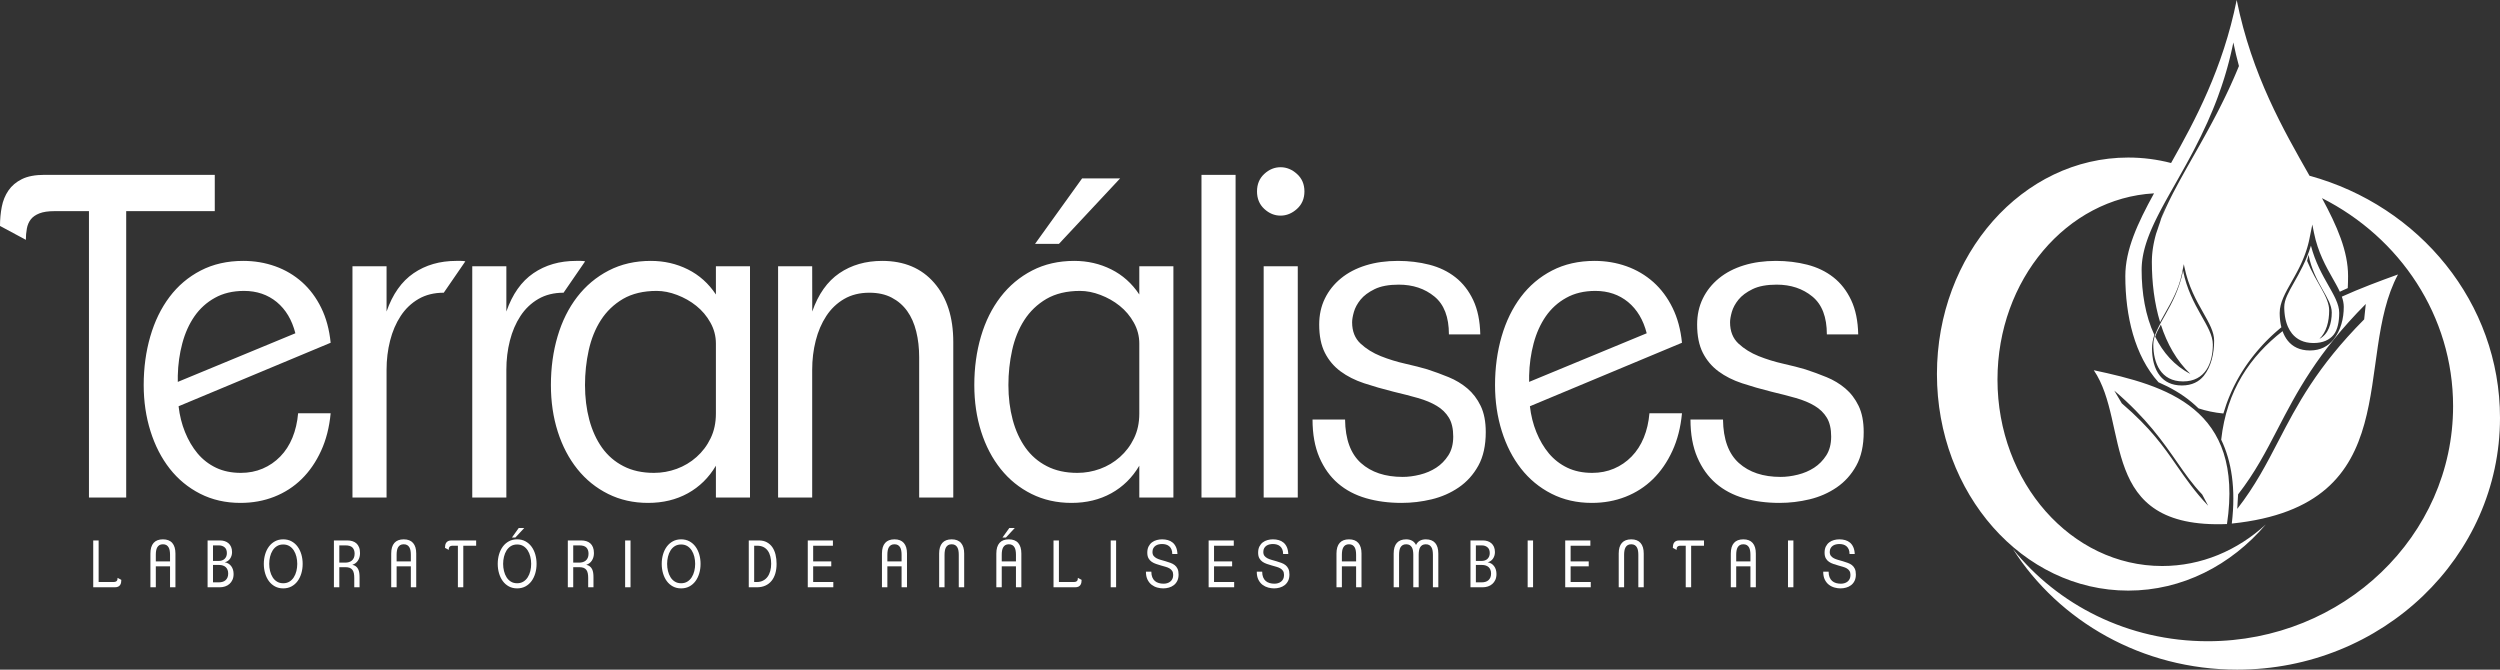 <svg width="280" height="75" viewBox="0 0 280 75" fill="none" xmlns="http://www.w3.org/2000/svg">
<rect x="0" y="0" width="280" height="75" fill="#333333" stroke="none"/>
<path fill-rule="evenodd" clip-rule="evenodd" d="M236.798 43.747L237.642 45.176C240.877 47.947 242.357 50.079 243.727 52.054C244.811 53.617 245.841 55.1 247.315 56.644L246.645 55.381C245.545 54.23 244.748 53.08 243.908 51.87C242.234 49.458 240.427 46.854 236.798 43.747ZM249.422 58.693C251.357 45.681 242.631 43.199 234.504 41.465C238.604 47.472 234.814 59.282 249.422 58.693ZM264.787 35.77L264.968 34.045C259.521 39.53 257.217 43.968 255.082 48.079C253.784 50.578 252.551 52.953 250.668 55.367L250.572 56.994C252.559 54.446 253.845 51.97 255.198 49.364C257.259 45.396 259.483 41.112 264.787 35.77ZM241.652 25.619L241.657 25.603L241.659 25.598L241.66 25.593C241.691 25.5 241.722 25.407 241.754 25.314L241.757 25.305C241.79 25.21 241.824 25.114 241.858 25.018L241.859 25.017L241.865 25.001C241.897 24.914 241.929 24.827 241.963 24.739L241.977 24.7C242.01 24.616 242.043 24.531 242.077 24.446L242.085 24.425L242.095 24.4L242.205 24.131L242.209 24.121C242.291 23.925 242.375 23.727 242.464 23.528L242.464 23.527C242.509 23.427 242.554 23.327 242.6 23.227L242.601 23.223C242.642 23.135 242.683 23.046 242.725 22.957L242.769 22.865L242.856 22.682L242.888 22.614L242.899 22.591L243.039 22.306H243.039L243.165 22.054L243.193 21.996L243.204 21.975L243.342 21.705L243.352 21.683L243.358 21.672C243.834 20.748 244.36 19.795 244.918 18.803L244.941 18.762L245.004 18.65L245.091 18.496L245.132 18.424L245.179 18.342L245.267 18.186L245.325 18.083L245.355 18.03L245.443 17.873L245.52 17.738L245.533 17.717L245.622 17.558L245.712 17.4L245.718 17.39L245.802 17.241L245.893 17.081L245.916 17.039L245.984 16.92L246.075 16.759L246.116 16.684L246.166 16.596L246.258 16.433L246.318 16.327L246.351 16.27L246.443 16.106L246.522 15.965L246.535 15.941L246.721 15.608L246.726 15.6L246.814 15.44L246.908 15.273L246.93 15.231L246.939 15.217L247.095 14.934L247.136 14.858L247.188 14.763L247.282 14.592L247.342 14.482L247.376 14.42L247.54 14.117L247.548 14.1L247.564 14.073L247.745 13.735L247.752 13.722L247.755 13.716L247.77 13.689C247.889 13.465 248.009 13.239 248.128 13.011L248.169 12.934L248.191 12.892L248.37 12.547L248.379 12.529L248.581 12.134L248.597 12.102L248.783 11.732L248.785 11.728L248.969 11.358L248.99 11.317L249.001 11.294C249.064 11.165 249.128 11.036 249.191 10.905L249.195 10.896L249.371 10.53L249.417 10.434L249.583 10.083L249.596 10.055L249.613 10.019L249.78 9.658L249.794 9.627L249.795 9.625L249.81 9.593C249.932 9.325 250.054 9.054 250.174 8.779L250.204 8.712L250.374 8.32L250.387 8.288C250.446 8.15 250.506 8.012 250.564 7.872L250.576 7.842C250.639 7.695 250.7 7.546 250.762 7.396C250.53 6.547 250.319 5.668 250.134 4.756C250.095 4.952 250.054 5.147 250.012 5.34L250.007 5.362C249.968 5.542 249.928 5.72 249.886 5.897L249.87 5.969C249.83 6.139 249.789 6.308 249.748 6.476L249.734 6.528C249.691 6.702 249.647 6.875 249.602 7.047L249.592 7.082C249.545 7.261 249.497 7.438 249.448 7.614L249.444 7.626L249.438 7.65C249.39 7.82 249.341 7.989 249.292 8.157L249.279 8.199C249.232 8.359 249.184 8.517 249.136 8.674L249.112 8.753C249.062 8.912 249.011 9.072 248.96 9.23L248.951 9.256C248.897 9.425 248.841 9.594 248.784 9.761L248.78 9.771C248.664 10.115 248.543 10.454 248.42 10.788L248.42 10.79C248.36 10.951 248.3 11.112 248.239 11.272L248.227 11.304C248.167 11.459 248.108 11.612 248.047 11.765L248.036 11.792C247.974 11.95 247.911 12.105 247.847 12.261L247.846 12.264L247.84 12.277C247.647 12.748 247.449 13.208 247.248 13.658L247.235 13.686C246.758 14.751 246.26 15.76 245.759 16.722L245.755 16.73L245.54 17.141L245.538 17.143L245.337 17.52L245.308 17.574C245.175 17.822 245.042 18.066 244.909 18.308L244.889 18.344L244.877 18.366L244.876 18.369C244.24 19.526 243.614 20.614 243.03 21.652L241.652 25.619ZM243.03 21.652L243.011 21.685L242.946 21.801L242.82 22.026L242.816 22.034L242.781 22.096L242.7 22.242L242.623 22.381L242.619 22.388L242.459 22.678L242.435 22.723L242.423 22.745L242.262 23.041L242.251 23.062L242.226 23.108L242.075 23.389L242.074 23.392L242.072 23.396L242.061 23.416C242.012 23.509 241.963 23.601 241.915 23.694L241.874 23.773L241.747 24.018L241.727 24.058L241.71 24.091C241.663 24.184 241.617 24.276 241.571 24.367L241.563 24.384C241.513 24.484 241.465 24.584 241.416 24.683L241.393 24.731C241.347 24.827 241.301 24.923 241.256 25.018L241.252 25.028L241.242 25.049C241.2 25.14 241.159 25.229 241.118 25.319L241.106 25.346L241.094 25.373C241.054 25.462 241.015 25.55 240.976 25.638L240.957 25.683C240.918 25.774 240.88 25.865 240.842 25.955L240.833 25.976L240.829 25.985C240.79 26.081 240.752 26.175 240.715 26.27L240.698 26.314C240.663 26.402 240.629 26.491 240.596 26.58L240.585 26.609C240.55 26.707 240.514 26.805 240.48 26.903L240.479 26.906C240.445 27.004 240.413 27.102 240.381 27.2L240.373 27.224C240.344 27.315 240.316 27.405 240.29 27.495L240.279 27.53C240.251 27.626 240.225 27.722 240.199 27.817L240.196 27.828C240.172 27.919 240.149 28.009 240.127 28.101L240.116 28.146C240.096 28.233 240.076 28.319 240.058 28.406L240.052 28.437C240.033 28.531 240.014 28.625 239.998 28.72L239.995 28.735C239.98 28.824 239.965 28.913 239.953 29.002L239.946 29.046C239.934 29.138 239.921 29.229 239.912 29.322L239.911 29.326C239.9 29.422 239.892 29.518 239.885 29.614L239.883 29.635C239.877 29.726 239.872 29.818 239.868 29.91L239.867 29.932C239.864 30.028 239.862 30.125 239.862 30.22C239.862 32.791 240.281 35.361 241.288 37.513C241.123 38.003 241.026 38.497 241.026 39.02C241.026 40.162 241.278 41.304 241.92 42.099C242.446 42.752 243.236 43.173 244.366 43.173C245.499 43.173 246.292 42.749 246.821 42.093C247.655 41.059 247.983 39.604 247.983 38.158C247.983 37.174 247.433 36.204 246.763 35.022C246.004 33.684 245.09 32.071 244.649 29.881L244.588 29.584L244.374 30.647C244.031 32.35 243.194 33.825 242.5 35.05C242.298 35.407 242.105 35.748 241.929 36.08C241.288 33.969 241.008 31.652 241.008 29.335C241.008 29.243 241.01 29.151 241.013 29.059L241.013 29.042C241.015 28.95 241.019 28.859 241.025 28.767V28.766L241.025 28.756C241.03 28.669 241.037 28.583 241.044 28.497L241.047 28.463C241.055 28.38 241.063 28.296 241.072 28.213L241.074 28.196L241.076 28.176C241.086 28.088 241.097 28.001 241.109 27.913L241.111 27.904C241.122 27.819 241.136 27.732 241.15 27.646L241.156 27.611C241.171 27.522 241.187 27.433 241.204 27.344L241.207 27.327C241.223 27.24 241.241 27.154 241.259 27.067L241.266 27.038C241.285 26.951 241.305 26.864 241.325 26.777L241.329 26.763L241.332 26.746C241.354 26.657 241.377 26.567 241.4 26.478L241.402 26.471C241.426 26.377 241.452 26.284 241.478 26.189L243.03 21.652ZM255.647 37.089C252.038 39.898 249.392 43.69 248.774 49.244C249.933 51.657 250.427 54.712 249.961 58.639C269.833 56.572 263.489 40.2 268.577 30.739C266.469 31.497 264.334 32.299 262.285 33.224C262.422 33.613 262.502 33.992 262.502 34.375C262.502 35.665 262.175 37.006 261.344 38.037L261.343 38.036C260.747 38.776 259.892 39.253 258.712 39.253C257.569 39.253 256.768 38.825 256.234 38.164C255.981 37.85 255.789 37.486 255.647 37.089ZM258.825 27.516C258.308 29.21 257.554 30.539 256.907 31.681C256.319 32.719 255.837 33.571 255.837 34.375V34.412V34.427V34.449L255.837 34.479V34.486L255.837 34.523V34.531L255.839 34.561L255.839 34.582L255.84 34.597L255.841 34.634L255.842 34.671L255.842 34.686L255.844 34.708L255.845 34.737V34.745L255.848 34.782L255.848 34.789L255.85 34.819L255.851 34.841L255.852 34.856L255.855 34.892L255.857 34.929L255.859 34.944L255.861 34.966L255.863 34.995L255.864 35.002L255.867 35.039L255.868 35.046L255.871 35.076L255.873 35.097L255.875 35.112L255.878 35.149V35.149L255.883 35.185L255.885 35.199L255.887 35.222L255.891 35.25L255.892 35.258L255.897 35.294L255.897 35.3L255.902 35.331L255.905 35.351L255.907 35.367L255.912 35.402V35.403L255.918 35.438L255.921 35.452L255.924 35.474L255.929 35.502L255.93 35.51L255.937 35.546L255.938 35.552L255.943 35.581L255.947 35.602L255.95 35.617L255.957 35.651L255.957 35.652L255.964 35.688L255.967 35.7L255.971 35.722L255.978 35.75L255.979 35.758L255.987 35.793L255.989 35.799L255.995 35.828L256 35.848L256.004 35.863L256.012 35.896V35.898L256.021 35.932L256.025 35.944L256.03 35.967L256.037 35.992L256.04 36.001L256.049 36.035L256.051 36.041L256.059 36.069L256.064 36.088L256.069 36.103L256.079 36.135L256.079 36.137L256.09 36.17L256.093 36.182L256.1 36.204L256.109 36.229L256.111 36.238L256.122 36.271L256.124 36.276L256.134 36.304L256.14 36.322L256.146 36.337L256.157 36.368V36.369L256.17 36.403L256.174 36.414L256.182 36.435L256.192 36.459L256.195 36.467L256.208 36.499L256.21 36.504L256.221 36.531L256.228 36.549L256.234 36.563L256.247 36.593L256.248 36.595L256.262 36.627C256.382 36.894 256.53 37.141 256.708 37.363C257.226 38.004 258.003 38.419 259.116 38.419C260.192 38.419 260.915 38.055 261.37 37.491V37.49C261.816 36.937 261.992 36.011 261.992 35.035C261.992 34.552 261.844 34.06 261.61 33.535L261.599 33.513L261.596 33.504L261.59 33.49L261.579 33.467L261.574 33.458L261.568 33.445L261.558 33.422L261.552 33.41L261.547 33.399L261.536 33.376L261.53 33.362L261.525 33.353L261.515 33.33L261.506 33.314L261.504 33.307L261.492 33.284L261.483 33.266L261.481 33.261L261.469 33.238L261.459 33.217L261.458 33.215L261.447 33.191L261.435 33.169V33.168L261.423 33.145L261.411 33.121L261.411 33.12L261.4 33.098L261.387 33.074L261.385 33.071L261.375 33.051L261.363 33.027L261.36 33.021L261.351 33.003L261.338 32.98L261.334 32.972L261.326 32.956L261.313 32.932L261.308 32.922L261.301 32.908L261.288 32.884L261.282 32.872L261.275 32.861L261.263 32.836L261.255 32.822L261.25 32.812L261.237 32.788L261.228 32.772L261.224 32.764L261.21 32.74L261.2 32.721L261.197 32.715L261.184 32.691L261.173 32.67L261.171 32.666L261.157 32.642L261.144 32.618L261.144 32.617L261.13 32.593L261.116 32.568V32.568L261.103 32.543L261.089 32.519L261.088 32.516L261.075 32.494L261.062 32.469L261.059 32.464L261.048 32.444L261.033 32.419L261.03 32.411L261.02 32.394L261.005 32.368L261 32.359L260.991 32.343L260.977 32.318L260.97 32.306L260.963 32.293L260.949 32.267L260.94 32.253L260.934 32.242L260.92 32.217L260.911 32.2L260.905 32.19L260.891 32.165L260.88 32.146L260.876 32.139L260.862 32.114L260.849 32.092L260.847 32.088L260.832 32.061L260.819 32.038L260.818 32.035L260.803 32.01L260.788 31.983C260.109 30.786 259.308 29.371 258.825 27.516ZM244.504 30.326C243.671 34.458 241.171 36.523 241.171 38.589C241.171 40.654 242.004 42.719 244.504 42.719C247.004 42.719 247.837 40.654 247.837 38.589C247.837 36.523 245.337 34.458 244.504 30.326ZM242.017 36.359C241.73 36.874 241.497 37.329 241.386 37.718C242.255 39.484 243.533 40.952 245.319 41.878C243.776 40.411 242.706 38.498 242.017 36.359ZM258.555 28.551C258.509 28.782 258.455 29.005 258.396 29.22C259.411 31.7 260.867 33.238 260.867 34.777C260.867 35.989 260.565 37.202 259.775 37.954C260.789 37.428 261.157 36.214 261.157 35.001C261.157 33.389 259.206 31.776 258.555 28.551ZM250.569 75C239.924 75 230.6 69.582 225.432 61.467C230.453 67.758 238.367 71.818 247.269 71.818C262.441 71.818 274.746 60.029 274.746 45.492C274.746 35.38 268.791 26.599 260.061 22.189C261.765 25.342 262.984 28.132 262.984 30.922C262.984 31.371 262.973 31.82 262.95 32.267L262.937 32.273L262.923 32.28L262.909 32.286H262.908L262.895 32.292L262.881 32.299L262.867 32.305L262.853 32.311L262.839 32.317L262.825 32.323L262.81 32.33L262.797 32.336L262.783 32.343L262.769 32.349L262.755 32.355L262.741 32.361L262.727 32.367L262.713 32.374L262.699 32.38L262.685 32.386L262.671 32.393L262.657 32.399L262.651 32.402L262.643 32.405L262.629 32.412L262.615 32.418L262.601 32.424L262.588 32.43L262.573 32.437L262.559 32.443L262.545 32.45L262.532 32.455L262.517 32.462L262.504 32.469L262.49 32.475L262.476 32.481L262.462 32.487L262.448 32.494L262.434 32.501L262.393 32.519L262.392 32.52L262.378 32.526L262.351 32.539L262.337 32.545L262.322 32.552L262.309 32.558L262.295 32.564L262.281 32.571L262.267 32.577L262.253 32.584L262.24 32.59L262.226 32.597L262.212 32.603L262.198 32.609L262.184 32.616L262.17 32.622L262.156 32.629L262.128 32.642L262.114 32.648L262.101 32.654L262.087 32.661L262.073 32.668L262.059 32.674L262.053 32.66L262.049 32.652L262.039 32.63L262.03 32.611L262.029 32.609L262.018 32.587L262.008 32.565L262.006 32.561L261.997 32.543L261.987 32.521L261.982 32.511L261.976 32.499L261.966 32.477L261.958 32.461L261.955 32.455L261.943 32.433L261.933 32.411V32.41L261.921 32.388L261.91 32.366L261.908 32.361L261.899 32.344L261.888 32.322L261.882 32.311L261.877 32.299L261.865 32.277L261.857 32.26L261.854 32.254L261.842 32.232L261.831 32.21L261.83 32.209L261.818 32.187L261.807 32.164L261.804 32.158L261.795 32.142L261.783 32.119L261.777 32.107L261.771 32.096L261.759 32.074L261.749 32.055L261.747 32.051L261.734 32.028L261.722 32.005L261.721 32.004L261.709 31.982L261.697 31.959L261.693 31.952L261.685 31.936L261.672 31.913L261.665 31.899L261.66 31.89L261.647 31.867L261.636 31.847L261.634 31.844L261.622 31.82L261.609 31.797L261.607 31.794L261.595 31.774L261.583 31.751L261.578 31.741L261.57 31.727L261.557 31.703L261.548 31.689L261.544 31.68L261.53 31.656L261.519 31.635L261.517 31.633L261.504 31.609L261.491 31.585L261.489 31.582L261.477 31.561L261.464 31.538L261.458 31.527L261.451 31.514L261.437 31.49L261.428 31.474L261.424 31.465L261.41 31.442L261.397 31.419L261.396 31.417L261.383 31.393L261.369 31.369L261.366 31.364L261.355 31.345L261.341 31.32L261.335 31.309L261.303 31.253L261.299 31.247L261.286 31.222L261.272 31.197C260.516 29.864 259.606 28.259 259.166 26.076L258.979 25.151L258.667 26.693L258.653 26.765L258.648 26.789L258.638 26.835L258.628 26.883L258.623 26.905L258.608 26.974L258.607 26.977L258.592 27.043L258.586 27.07L258.576 27.112L258.564 27.162L258.559 27.18L258.542 27.248L258.541 27.254L258.525 27.316L258.518 27.345L258.508 27.383L258.494 27.435L258.49 27.45L258.472 27.516L258.469 27.524L258.453 27.582L258.445 27.613L258.435 27.647L258.416 27.712L258.396 27.777L258.393 27.788L258.377 27.842L258.367 27.875L258.357 27.905L258.34 27.961L258.337 27.969L258.317 28.032L258.312 28.045L258.296 28.095L258.285 28.129L258.275 28.157L258.257 28.213L258.255 28.219L258.233 28.281L258.228 28.297L258.212 28.342L258.199 28.379L258.19 28.403L258.17 28.461L258.168 28.464L258.146 28.524L258.14 28.542L258.124 28.583L258.109 28.622L258.102 28.643L258.079 28.702V28.702L258.056 28.761L258.048 28.781L258.033 28.82L258.017 28.86L258.01 28.878L257.986 28.936L257.985 28.937L257.963 28.993L257.953 29.015L257.939 29.05L257.921 29.091L257.915 29.106L257.891 29.163L257.875 29.201L257.867 29.219L257.856 29.243L257.842 29.275L257.837 29.287L257.818 29.33L257.793 29.386L257.769 29.44L257.757 29.466L257.744 29.495L257.724 29.539L257.719 29.549L257.694 29.603L257.69 29.612L257.669 29.656L257.656 29.684L257.643 29.71L257.622 29.755L257.619 29.763L257.593 29.816L257.587 29.826L257.568 29.868L257.553 29.897L257.542 29.919L257.519 29.966L257.516 29.971L257.491 30.023L257.484 30.036L257.465 30.074L257.449 30.105L257.439 30.125L257.388 30.226L257.38 30.241L257.362 30.276L257.345 30.308L257.336 30.326L257.31 30.375L257.31 30.375L257.284 30.424L257.275 30.441L257.258 30.474L257.247 30.494L257.24 30.507L257.238 30.511L257.229 30.527L257.22 30.544L257.176 30.626L257.17 30.637L257.167 30.643L257.158 30.659L257.149 30.675L257.061 30.837L257.053 30.852L257.044 30.869L257.035 30.884L257.03 30.892L257.026 30.901L257.008 30.932L256.999 30.948L256.965 31.011L256.961 31.017L256.956 31.027L256.947 31.042L256.938 31.058L256.93 31.074L256.927 31.078L256.921 31.089L256.912 31.104L256.904 31.12L256.895 31.136L256.892 31.14L256.886 31.151L256.877 31.166L256.869 31.182L256.86 31.197L256.858 31.201L256.851 31.212L256.843 31.228L256.834 31.243L256.826 31.259L256.824 31.261L256.817 31.274L256.809 31.289L256.8 31.304L256.791 31.319L256.79 31.321L256.783 31.334L256.774 31.35L256.765 31.364L256.757 31.38L256.756 31.381L256.749 31.395L256.74 31.41L256.732 31.425L256.723 31.44V31.441L256.714 31.455L256.706 31.47L256.698 31.485L256.689 31.5C255.94 32.821 255.326 33.905 255.326 35.035V35.061V35.087V35.09V35.113L255.327 35.139V35.144L255.327 35.165L255.328 35.191V35.199L255.329 35.216L255.329 35.242V35.252L255.33 35.268L255.33 35.294L255.331 35.307L255.331 35.32L255.332 35.346L255.333 35.361L255.333 35.372L255.335 35.397L255.336 35.415V35.423L255.337 35.45L255.338 35.469V35.475L255.34 35.501L255.342 35.524V35.526L255.343 35.552L255.345 35.578L255.346 35.578L255.347 35.604L255.349 35.63V35.632L255.352 35.655L255.354 35.681L255.354 35.685L255.356 35.707L255.358 35.732L255.359 35.739L255.361 35.758L255.363 35.783L255.365 35.793L255.366 35.809L255.369 35.834L255.37 35.846L255.372 35.86L255.374 35.885L255.376 35.9L255.378 35.911L255.381 35.937L255.383 35.953L255.384 35.962L255.387 35.987L255.39 36.006L255.391 36.012L255.394 36.037L255.398 36.06L255.398 36.063L255.402 36.088L255.406 36.112V36.113L255.409 36.139L255.414 36.164V36.165L255.418 36.188L255.422 36.214L255.423 36.218L255.427 36.238L255.431 36.264L255.432 36.27L255.435 36.288L255.44 36.313L255.441 36.322L255.445 36.338L255.45 36.363L255.452 36.374L255.455 36.387L255.46 36.412L255.462 36.426L255.465 36.437L255.47 36.461L255.473 36.477L255.475 36.486L255.481 36.511L255.485 36.529L255.486 36.535L255.492 36.559L255.497 36.58L255.498 36.583L255.504 36.608L255.509 36.631V36.632L255.516 36.656L255.483 36.683L255.352 36.791L255.32 36.819L255.31 36.826L255.287 36.846L255.158 36.956L255.125 36.983L255.093 37.011L255.061 37.038L255.029 37.067L254.934 37.15L254.933 37.15L254.901 37.178L254.898 37.181L254.869 37.206L254.838 37.234L254.806 37.262L254.774 37.291L254.743 37.319L254.736 37.325L254.666 37.388L254.524 37.519L254.494 37.546L254.493 37.548L254.461 37.577L254.338 37.693L254.307 37.722L254.297 37.733L254.277 37.751L254.125 37.898L254.101 37.921L254.094 37.929L253.92 38.102L253.914 38.108L253.909 38.113L253.884 38.138L253.736 38.289L253.718 38.307L253.706 38.32C253.648 38.381 253.589 38.442 253.531 38.504C253.468 38.572 253.405 38.64 253.342 38.708L253.327 38.725L253.32 38.733C253.258 38.801 253.196 38.87 253.135 38.939L253.115 38.962C253.056 39.028 252.998 39.094 252.941 39.161L252.916 39.189C252.86 39.254 252.805 39.319 252.75 39.385L252.734 39.403L252.703 39.441L252.566 39.607L252.543 39.635L252.526 39.655L252.377 39.843L252.355 39.87L252.353 39.872L252.344 39.884C252.289 39.953 252.235 40.022 252.182 40.092L252.17 40.107L252.164 40.116C252.11 40.186 252.057 40.256 252.005 40.326L251.969 40.375L251.833 40.561L251.793 40.617L251.661 40.803L251.614 40.87L251.499 41.04L251.452 41.109C251.41 41.171 251.369 41.233 251.328 41.297L251.271 41.384C251.234 41.442 251.196 41.5 251.159 41.559L251.103 41.648L251.021 41.783L250.941 41.913L250.845 42.076L250.796 42.159L250.704 42.32L250.635 42.442L250.558 42.581L250.507 42.677L250.44 42.802L250.426 42.829L250.332 43.01L250.285 43.102L250.201 43.27L250.151 43.372L250.069 43.545L250.058 43.568L249.997 43.698L249.937 43.829L249.878 43.96L249.878 43.961C249.8 44.136 249.725 44.313 249.652 44.493L249.651 44.495C249.619 44.575 249.587 44.655 249.556 44.735L249.534 44.791C249.504 44.87 249.474 44.949 249.444 45.028L249.434 45.054C249.402 45.141 249.371 45.228 249.34 45.316L249.339 45.319C249.224 45.644 249.118 45.974 249.019 46.312C248.011 46.215 247.085 46.019 246.235 45.738C245.982 45.492 245.72 45.257 245.448 45.03C244.357 44.12 243.102 43.402 241.749 42.814C239.075 39.839 238.036 35.381 238.036 30.922C238.036 27.976 239.396 25.029 241.25 21.655C231.488 22.194 223.718 31.327 223.718 42.511C223.718 54.042 231.978 63.393 242.163 63.393C246.56 63.393 250.597 61.65 253.767 58.741C249.871 63.307 244.408 66.148 238.359 66.148C226.53 66.148 216.937 55.288 216.937 41.896C216.937 28.505 226.53 17.645 238.359 17.645C240.01 17.645 241.618 17.856 243.161 18.257C245.876 13.446 248.962 7.676 250.51 0C252.214 8.449 255.78 14.59 258.665 19.683C270.981 23.053 280 33.92 280 46.801C280 62.372 266.821 75 250.569 75Z" fill="white"/>
<path fill-rule="evenodd" clip-rule="evenodd" d="M208.734 48.394C208.734 49.901 208.456 51.155 207.9 52.159C207.344 53.163 206.613 53.974 205.706 54.594C204.799 55.213 203.789 55.656 202.677 55.924C201.565 56.192 200.438 56.325 199.297 56.325C197.863 56.325 196.539 56.15 195.324 55.799C194.11 55.447 193.063 54.895 192.186 54.142C191.308 53.389 190.613 52.418 190.101 51.231C189.589 50.042 189.333 48.629 189.333 46.989H192.976C193.005 49.198 193.598 50.821 194.754 51.858C195.91 52.895 197.468 53.414 199.428 53.414C200.043 53.414 200.687 53.331 201.36 53.163C202.033 52.996 202.641 52.736 203.182 52.385C203.723 52.033 204.177 51.573 204.542 51.005C204.908 50.436 205.091 49.733 205.091 48.896C205.091 48.027 204.93 47.324 204.608 46.788C204.286 46.253 203.833 45.809 203.247 45.458C202.662 45.106 201.96 44.814 201.141 44.579C200.321 44.346 199.414 44.111 198.419 43.876C197.219 43.576 196.114 43.258 195.105 42.923C194.096 42.589 193.217 42.145 192.471 41.593C191.725 41.041 191.139 40.346 190.715 39.51C190.291 38.673 190.079 37.619 190.079 36.347C190.079 35.277 190.291 34.306 190.715 33.436C191.139 32.566 191.739 31.813 192.515 31.177C193.29 30.541 194.219 30.057 195.302 29.721C196.385 29.387 197.585 29.22 198.902 29.22C200.131 29.22 201.301 29.362 202.414 29.646C203.525 29.931 204.498 30.399 205.333 31.052C206.166 31.704 206.832 32.558 207.329 33.611C207.827 34.666 208.09 35.946 208.12 37.452H204.608C204.608 35.511 204.067 34.097 202.984 33.21C201.902 32.323 200.57 31.88 198.99 31.88C197.877 31.88 196.978 32.047 196.29 32.382C195.602 32.717 195.075 33.11 194.709 33.562C194.345 34.014 194.096 34.474 193.963 34.942C193.832 35.411 193.766 35.796 193.766 36.096C193.766 37.1 194.081 37.896 194.709 38.481C195.339 39.066 196.092 39.534 196.97 39.886C197.848 40.237 198.77 40.522 199.736 40.739C200.701 40.957 201.521 41.166 202.194 41.367C203.013 41.634 203.811 41.928 204.586 42.246C205.362 42.564 206.056 42.982 206.671 43.501C207.286 44.019 207.783 44.672 208.164 45.458C208.544 46.245 208.734 47.223 208.734 48.394ZM188.382 46.286C188.236 47.859 187.877 49.264 187.306 50.502C186.736 51.741 186.011 52.795 185.133 53.657C184.255 54.518 183.231 55.179 182.061 55.639C180.89 56.099 179.632 56.325 178.285 56.325C176.618 56.325 175.111 55.982 173.765 55.296C172.418 54.61 171.285 53.673 170.355 52.485C169.426 51.298 168.709 49.901 168.204 48.294C167.7 46.688 167.444 44.964 167.444 43.124C167.444 41.183 167.693 39.367 168.182 37.678C168.673 35.988 169.39 34.515 170.333 33.26C171.278 32.006 172.441 31.018 173.83 30.299C175.22 29.58 176.808 29.22 178.593 29.22C179.852 29.22 181.044 29.421 182.171 29.822C183.297 30.224 184.3 30.817 185.178 31.596C186.056 32.382 186.772 33.344 187.328 34.482C187.884 35.611 188.236 36.916 188.382 38.389L171.35 45.5C171.467 46.538 171.709 47.499 172.075 48.403C172.441 49.306 172.908 50.101 173.479 50.787C174.05 51.465 174.738 52 175.542 52.385C176.347 52.77 177.276 52.962 178.33 52.962C179.208 52.962 180.02 52.803 180.766 52.485C181.512 52.167 182.171 51.716 182.741 51.13C183.312 50.544 183.765 49.842 184.102 49.022C184.439 48.202 184.651 47.29 184.738 46.286H188.382ZM184.431 37.326C184.051 35.829 183.355 34.666 182.346 33.829C181.336 33.001 180.115 32.582 178.681 32.582C177.423 32.582 176.332 32.843 175.411 33.361C174.489 33.871 173.728 34.566 173.128 35.427C172.528 36.297 172.075 37.301 171.767 38.456C171.46 39.601 171.292 40.807 171.262 42.07V42.772L184.431 37.326ZM166.405 48.394C166.405 49.901 166.127 51.155 165.571 52.159C165.015 53.163 164.284 53.974 163.376 54.594C162.469 55.213 161.46 55.656 160.348 55.924C159.235 56.192 158.109 56.325 156.967 56.325C155.534 56.325 154.21 56.15 152.995 55.799C151.781 55.447 150.734 54.895 149.857 54.142C148.978 53.389 148.284 52.418 147.771 51.231C147.259 50.042 147.003 48.629 147.003 46.989H150.647C150.676 49.198 151.269 50.821 152.425 51.858C153.581 52.895 155.139 53.414 157.099 53.414C157.714 53.414 158.357 53.331 159.031 53.163C159.704 52.996 160.311 52.736 160.853 52.385C161.394 52.033 161.847 51.573 162.213 51.005C162.579 50.436 162.762 49.733 162.762 48.896C162.762 48.027 162.6 47.324 162.279 46.788C161.956 46.253 161.504 45.809 160.918 45.458C160.333 45.106 159.63 44.814 158.811 44.579C157.991 44.346 157.084 44.111 156.09 43.876C154.89 43.576 153.785 43.258 152.775 42.923C151.766 42.589 150.888 42.145 150.142 41.593C149.396 41.041 148.81 40.346 148.386 39.51C147.962 38.673 147.75 37.619 147.75 36.347C147.75 35.277 147.962 34.306 148.386 33.436C148.81 32.566 149.41 31.813 150.186 31.177C150.961 30.541 151.89 30.057 152.973 29.721C154.055 29.387 155.256 29.22 156.572 29.22C157.802 29.22 158.972 29.362 160.084 29.646C161.197 29.931 162.169 30.399 163.003 31.052C163.837 31.704 164.502 32.558 165 33.611C165.497 34.666 165.761 35.946 165.791 37.452H162.279C162.279 35.511 161.738 34.097 160.654 33.21C159.572 32.323 158.24 31.88 156.66 31.88C155.548 31.88 154.648 32.047 153.961 32.382C153.273 32.717 152.746 33.11 152.38 33.562C152.015 34.014 151.766 34.474 151.635 34.942C151.502 35.411 151.437 35.796 151.437 36.096C151.437 37.1 151.752 37.896 152.38 38.481C153.01 39.066 153.763 39.534 154.641 39.886C155.519 40.237 156.441 40.522 157.407 40.739C158.372 40.957 159.192 41.166 159.865 41.367C160.684 41.634 161.482 41.928 162.257 42.246C163.032 42.564 163.728 42.982 164.342 43.501C164.956 44.019 165.454 44.672 165.834 45.458C166.215 46.245 166.405 47.223 166.405 48.394ZM146.096 21.439C146.096 22.242 145.818 22.895 145.262 23.397C144.706 23.899 144.092 24.15 143.419 24.15C142.746 24.15 142.138 23.899 141.597 23.397C141.055 22.895 140.785 22.242 140.785 21.439C140.785 20.636 141.055 19.983 141.597 19.482C142.138 18.979 142.746 18.729 143.419 18.729C144.092 18.729 144.706 18.979 145.262 19.482C145.818 19.983 146.096 20.636 146.096 21.439ZM141.531 29.822H145.35V55.722H141.531V29.822ZM134.566 19.582H138.386V55.722H134.566V19.582ZM118.603 27.312H115.926L121.194 19.983H125.451L118.603 27.312ZM127.602 55.722V52.159C126.812 53.498 125.766 54.526 124.463 55.246C123.161 55.966 121.676 56.325 120.008 56.325C118.37 56.325 116.877 55.991 115.531 55.321C114.185 54.652 113.036 53.724 112.085 52.536C111.134 51.347 110.402 49.951 109.89 48.344C109.378 46.738 109.122 44.998 109.122 43.124C109.122 41.183 109.371 39.367 109.868 37.678C110.366 35.988 111.098 34.515 112.063 33.26C113.029 32.006 114.207 31.018 115.597 30.299C116.987 29.58 118.56 29.22 120.316 29.22C121.808 29.22 123.191 29.537 124.463 30.173C125.736 30.809 126.783 31.746 127.602 32.984V29.822H131.421V55.722H127.602ZM127.602 38.481C127.602 37.644 127.397 36.858 126.987 36.13C126.578 35.393 126.051 34.774 125.408 34.256C124.764 33.737 124.046 33.336 123.256 33.034C122.466 32.733 121.706 32.582 120.974 32.582C119.481 32.582 118.223 32.884 117.198 33.478C116.174 34.081 115.348 34.875 114.719 35.854C114.09 36.833 113.636 37.962 113.358 39.226C113.08 40.489 112.941 41.794 112.941 43.124C112.941 44.521 113.102 45.818 113.424 47.023C113.746 48.219 114.221 49.256 114.851 50.143C115.48 51.021 116.277 51.716 117.243 52.209C118.208 52.711 119.349 52.962 120.667 52.962C121.545 52.962 122.393 52.811 123.212 52.511C124.032 52.209 124.771 51.774 125.429 51.188C126.087 50.603 126.614 49.909 127.009 49.088C127.405 48.277 127.602 47.349 127.602 46.32V38.481ZM102.947 55.722V40.012C102.947 38.974 102.838 38.012 102.618 37.126C102.399 36.239 102.063 35.477 101.609 34.841C101.155 34.206 100.577 33.704 99.874 33.336C99.173 32.967 98.338 32.784 97.373 32.784C96.29 32.784 95.347 33.018 94.542 33.486C93.737 33.955 93.071 34.591 92.545 35.393C92.018 36.197 91.623 37.117 91.36 38.155C91.096 39.192 90.965 40.279 90.965 41.417V55.722H87.146V29.822H90.965L90.972 34.892C91.645 32.951 92.662 31.521 94.008 30.6C95.361 29.68 96.956 29.22 98.807 29.22C101.265 29.22 103.211 30.039 104.63 31.679C106.057 33.319 106.767 35.527 106.767 38.305V55.722H102.947ZM80.181 55.722H84V29.822H80.181V32.984C79.362 31.746 78.315 30.809 77.043 30.173C75.769 29.537 74.386 29.22 72.894 29.22C71.138 29.22 69.566 29.58 68.176 30.299C66.786 31.018 65.608 32.006 64.642 33.26C63.676 34.515 62.945 35.988 62.448 37.678C61.95 39.367 61.701 41.183 61.701 43.124C61.701 44.998 61.957 46.738 62.469 48.344C62.981 49.951 63.713 51.347 64.664 52.536C65.615 53.724 66.764 54.652 68.11 55.321C69.456 55.991 70.948 56.325 72.587 56.325C74.255 56.325 75.74 55.966 77.043 55.246C78.344 54.526 79.391 53.498 80.181 52.159V55.722ZM80.181 38.481C80.181 37.644 79.976 36.858 79.566 36.13C79.157 35.393 78.63 34.774 77.986 34.256C77.343 33.737 76.625 33.336 75.835 33.034C75.045 32.733 74.285 32.582 73.553 32.582C72.06 32.582 70.802 32.884 69.777 33.478C68.754 34.081 67.927 34.875 67.298 35.854C66.668 36.833 66.216 37.962 65.937 39.226C65.659 40.489 65.52 41.794 65.52 43.124C65.52 44.521 65.681 45.818 66.003 47.023C66.325 48.219 66.8 49.256 67.429 50.143C68.059 51.021 68.856 51.716 69.822 52.209C70.787 52.711 71.928 52.962 73.246 52.962C74.124 52.962 74.972 52.811 75.792 52.511C76.611 52.209 77.35 51.774 78.008 51.188C78.666 50.603 79.193 49.909 79.588 49.088C79.984 48.277 80.181 47.349 80.181 46.32V38.481ZM63.12 32.784C62.038 32.784 61.094 33.018 60.289 33.486C59.484 33.955 58.819 34.591 58.291 35.393C57.765 36.197 57.37 37.117 57.107 38.155C56.843 39.192 56.712 40.279 56.712 41.417V55.722H52.893V29.822H56.712V34.892C57.385 32.951 58.394 31.521 59.741 30.6C61.086 29.68 62.682 29.22 64.525 29.22H65.052C65.228 29.22 65.388 29.236 65.534 29.27L63.12 32.784ZM49.703 32.784C48.62 32.784 47.677 33.018 46.872 33.486C46.067 33.955 45.401 34.591 44.875 35.393C44.348 36.197 43.953 37.117 43.69 38.155C43.427 39.192 43.295 40.279 43.295 41.417V55.722H39.476V29.822H43.295V34.892C43.968 32.951 44.977 31.521 46.323 30.6C47.67 29.68 49.264 29.22 51.108 29.22H51.635C51.811 29.22 51.971 29.236 52.118 29.27L49.703 32.784ZM37.033 46.286H33.389C33.301 47.29 33.089 48.202 32.752 49.022C32.416 49.842 31.963 50.544 31.391 51.13C30.821 51.716 30.163 52.167 29.417 52.485C28.67 52.803 27.858 52.962 26.981 52.962C25.927 52.962 24.998 52.77 24.193 52.385C23.389 52 22.7 51.465 22.13 50.787C21.559 50.101 21.092 49.306 20.726 48.403C20.36 47.499 20.118 46.538 20.001 45.5L37.033 38.389C36.886 36.916 36.535 35.611 35.979 34.482C35.423 33.344 34.706 32.382 33.827 31.596C32.95 30.817 31.948 30.224 30.821 29.822C29.694 29.421 28.502 29.22 27.244 29.22C25.459 29.22 23.872 29.58 22.481 30.299C21.092 31.018 19.928 32.006 18.984 33.26C18.04 34.515 17.323 35.988 16.833 37.678C16.343 39.367 16.094 41.183 16.094 43.124C16.094 44.964 16.35 46.688 16.855 48.294C17.36 49.901 18.077 51.298 19.006 52.485C19.935 53.673 21.07 54.61 22.415 55.296C23.762 55.982 25.268 56.325 26.936 56.325C28.283 56.325 29.541 56.099 30.711 55.639C31.882 55.179 32.906 54.518 33.784 53.657C34.662 52.795 35.387 51.741 35.957 50.502C36.528 49.264 36.886 47.859 37.033 46.286ZM33.082 37.326C32.702 35.829 32.006 34.666 30.997 33.829C29.987 33.001 28.765 32.582 27.331 32.582C26.073 32.582 24.983 32.843 24.061 33.361C23.14 33.871 22.378 34.566 21.779 35.427C21.179 36.297 20.726 37.301 20.418 38.456C20.111 39.601 19.942 40.807 19.913 42.07V42.772L33.082 37.326ZM14.134 23.648V55.722H9.963V23.648H6.101C5.399 23.648 4.835 23.731 4.411 23.899C3.987 24.066 3.665 24.292 3.445 24.576C3.226 24.861 3.079 25.204 3.007 25.606C2.933 26.007 2.897 26.425 2.897 26.861L0 25.305C0 24.568 0.066 23.857 0.197 23.171C0.329 22.484 0.577 21.874 0.943 21.339C1.309 20.804 1.814 20.376 2.458 20.059C3.101 19.741 3.95 19.582 5.003 19.582H24.054V23.648H14.134Z" fill="white"/>
<path fill-rule="evenodd" clip-rule="evenodd" d="M200.255 60.53H200.86V65.775H200.255V60.53ZM196.048 65.775V63.43H194.455V65.775H193.85V61.994C193.85 61.47 193.969 61.074 194.206 60.806C194.444 60.539 194.793 60.406 195.251 60.406C195.714 60.406 196.063 60.542 196.3 60.814C196.535 61.086 196.653 61.479 196.653 61.994V65.775H196.048ZM196.048 62.139C196.048 61.975 196.036 61.82 196.013 61.678C195.989 61.534 195.947 61.409 195.886 61.302C195.824 61.195 195.742 61.111 195.64 61.05C195.538 60.99 195.408 60.959 195.251 60.959C195.094 60.959 194.965 60.99 194.863 61.05C194.761 61.111 194.679 61.195 194.617 61.302C194.556 61.409 194.514 61.534 194.49 61.678C194.467 61.82 194.455 61.975 194.455 62.139V62.876H196.048V62.139ZM189.408 61.12V65.775H188.802V61.12H188.241C188.139 61.12 188.058 61.132 187.996 61.156C187.935 61.181 187.888 61.213 187.856 61.255C187.824 61.297 187.803 61.346 187.793 61.404C187.781 61.463 187.777 61.523 187.777 61.587L187.356 61.36C187.356 61.254 187.366 61.15 187.385 61.05C187.404 60.951 187.44 60.863 187.493 60.785C187.546 60.707 187.619 60.645 187.713 60.599C187.806 60.553 187.929 60.53 188.083 60.53H190.847V61.12H189.408ZM183.493 65.775V62.139C183.493 61.975 183.481 61.82 183.458 61.678C183.435 61.534 183.392 61.409 183.33 61.302C183.269 61.195 183.188 61.111 183.085 61.05C182.983 60.99 182.854 60.959 182.697 60.959C182.539 60.959 182.41 60.99 182.308 61.05C182.206 61.111 182.125 61.195 182.063 61.302C182.001 61.409 181.959 61.534 181.936 61.678C181.912 61.82 181.9 61.975 181.9 62.139V65.775H181.296V61.994C181.296 61.47 181.414 61.074 181.652 60.806C181.89 60.539 182.238 60.406 182.697 60.406C183.16 60.406 183.509 60.542 183.744 60.814C183.981 61.086 184.098 61.479 184.098 61.994V65.775H183.493ZM175.304 65.775V60.53H178.121V61.12H175.91V62.876H177.936V63.43H175.91V65.185H178.165V65.775H175.304ZM171.098 60.53H171.703V65.775H171.098V60.53ZM167.604 64.289C167.604 64.541 167.562 64.76 167.477 64.945C167.392 65.13 167.279 65.283 167.137 65.407C166.994 65.531 166.83 65.624 166.646 65.684C166.461 65.745 166.269 65.775 166.069 65.775H164.693V60.53H166.089C166.266 60.53 166.438 60.555 166.601 60.606C166.765 60.657 166.908 60.736 167.031 60.843C167.155 60.95 167.252 61.086 167.325 61.251C167.396 61.416 167.433 61.611 167.433 61.834C167.433 61.98 167.412 62.116 167.372 62.242C167.332 62.368 167.276 62.481 167.207 62.58C167.136 62.681 167.05 62.764 166.948 62.831C166.847 62.9 166.736 62.949 166.617 62.978C166.918 63.026 167.159 63.17 167.337 63.407C167.516 63.646 167.604 63.939 167.604 64.289ZM166.853 61.951C166.853 61.654 166.767 61.435 166.594 61.295C166.423 61.153 166.21 61.083 165.954 61.083H165.298V62.824H165.954C166.074 62.824 166.188 62.806 166.299 62.77C166.409 62.734 166.504 62.679 166.586 62.606C166.666 62.533 166.73 62.442 166.779 62.333C166.828 62.223 166.853 62.096 166.853 61.951ZM167 64.238C167 64.073 166.974 63.93 166.923 63.808C166.872 63.687 166.802 63.587 166.713 63.509C166.624 63.431 166.519 63.374 166.397 63.335C166.277 63.296 166.146 63.276 166.006 63.276H165.298V65.222H165.973C166.109 65.222 166.241 65.203 166.365 65.166C166.491 65.13 166.6 65.073 166.693 64.992C166.787 64.912 166.861 64.81 166.917 64.686C166.972 64.562 167 64.413 167 64.238ZM160.486 65.775V62.139C160.486 61.975 160.474 61.82 160.451 61.674C160.428 61.528 160.385 61.403 160.323 61.298C160.263 61.194 160.18 61.111 160.078 61.05C159.977 60.99 159.847 60.959 159.69 60.959C159.533 60.959 159.404 60.99 159.301 61.05C159.2 61.111 159.118 61.194 159.056 61.298C158.994 61.403 158.952 61.528 158.929 61.674C158.905 61.82 158.893 61.975 158.893 62.139V65.775H158.289V62.139C158.289 61.975 158.277 61.82 158.253 61.674C158.23 61.528 158.188 61.403 158.126 61.298C158.065 61.194 157.983 61.111 157.881 61.05C157.779 60.99 157.649 60.959 157.492 60.959C157.335 60.959 157.205 60.99 157.104 61.05C157.002 61.111 156.92 61.194 156.858 61.298C156.797 61.403 156.754 61.528 156.731 61.674C156.708 61.82 156.696 61.975 156.696 62.139V65.775H156.091V61.994C156.091 61.47 156.21 61.074 156.448 60.806C156.686 60.539 157.033 60.406 157.492 60.406C157.751 60.406 157.974 60.459 158.161 60.563C158.348 60.667 158.492 60.827 158.595 61.04C158.692 60.827 158.834 60.667 159.021 60.563C159.208 60.459 159.431 60.406 159.69 60.406C160.149 60.406 160.498 60.539 160.734 60.806C160.972 61.074 161.092 61.47 161.092 61.994V65.775H160.486ZM151.884 65.775V63.43H150.291V65.775H149.686V61.994C149.686 61.47 149.805 61.074 150.043 60.806C150.28 60.539 150.629 60.406 151.087 60.406C151.55 60.406 151.899 60.542 152.136 60.814C152.371 61.086 152.489 61.479 152.489 61.994V65.775H151.884ZM151.884 62.139C151.884 61.975 151.872 61.82 151.849 61.678C151.825 61.534 151.783 61.409 151.722 61.302C151.66 61.195 151.578 61.111 151.476 61.05C151.374 60.99 151.244 60.959 151.087 60.959C150.931 60.959 150.801 60.99 150.699 61.05C150.597 61.111 150.515 61.195 150.454 61.302C150.392 61.409 150.35 61.534 150.326 61.678C150.303 61.82 150.291 61.975 150.291 62.139V62.876H151.884V62.139ZM144.416 64.34C144.416 64.621 144.367 64.861 144.269 65.058C144.171 65.254 144.041 65.414 143.88 65.539C143.719 65.663 143.535 65.753 143.329 65.811C143.123 65.87 142.912 65.899 142.695 65.899C142.483 65.899 142.263 65.868 142.036 65.808C141.809 65.747 141.6 65.645 141.408 65.502C141.217 65.359 141.061 65.166 140.94 64.926C140.819 64.686 140.759 64.386 140.759 64.027H141.364C141.364 64.269 141.399 64.477 141.469 64.65C141.539 64.822 141.636 64.962 141.759 65.069C141.882 65.175 142.027 65.253 142.195 65.301C142.363 65.35 142.545 65.374 142.74 65.374C142.872 65.374 143.001 65.356 143.128 65.32C143.256 65.283 143.37 65.226 143.472 65.148C143.574 65.071 143.656 64.97 143.718 64.847C143.78 64.723 143.81 64.573 143.81 64.398C143.81 64.208 143.773 64.057 143.698 63.943C143.624 63.829 143.525 63.735 143.403 63.663C143.279 63.59 143.135 63.53 142.969 63.484C142.804 63.438 142.629 63.388 142.447 63.335C142.264 63.282 142.081 63.224 141.899 63.163C141.717 63.103 141.551 63.022 141.405 62.923C141.259 62.823 141.14 62.692 141.049 62.53C140.957 62.367 140.911 62.157 140.911 61.899C140.911 61.623 140.96 61.389 141.058 61.2C141.156 61.011 141.282 60.858 141.437 60.742C141.592 60.625 141.769 60.539 141.966 60.486C142.164 60.433 142.364 60.406 142.567 60.406C142.801 60.406 143.02 60.435 143.224 60.493C143.428 60.552 143.606 60.645 143.759 60.774C143.911 60.902 144.036 61.072 144.129 61.28C144.222 61.489 144.275 61.743 144.287 62.045H143.708C143.708 61.841 143.678 61.668 143.616 61.528C143.554 61.386 143.472 61.272 143.367 61.181C143.264 61.092 143.142 61.028 143.004 60.989C142.866 60.95 142.721 60.93 142.567 60.93C142.449 60.93 142.326 60.944 142.199 60.97C142.071 60.997 141.955 61.044 141.851 61.113C141.747 61.181 141.661 61.272 141.593 61.386C141.525 61.5 141.491 61.644 141.491 61.82C141.491 62.004 141.535 62.151 141.622 62.26C141.708 62.369 141.821 62.459 141.959 62.53C142.097 62.6 142.254 62.66 142.428 62.708C142.601 62.757 142.78 62.807 142.963 62.861C143.154 62.919 143.337 62.98 143.514 63.043C143.69 63.106 143.845 63.19 143.979 63.294C144.112 63.399 144.219 63.534 144.297 63.699C144.376 63.864 144.416 64.078 144.416 64.34ZM135.367 65.775V60.53H138.183V61.12H135.972V62.876H137.998V63.43H135.972V65.185H138.227V65.775H135.367ZM132.001 64.34C132.001 64.621 131.952 64.861 131.854 65.058C131.756 65.254 131.627 65.414 131.465 65.539C131.304 65.663 131.121 65.753 130.915 65.811C130.708 65.87 130.497 65.899 130.281 65.899C130.069 65.899 129.849 65.868 129.621 65.808C129.394 65.747 129.185 65.645 128.994 65.502C128.803 65.359 128.647 65.166 128.526 64.926C128.404 64.686 128.344 64.386 128.344 64.027H128.95C128.95 64.269 128.984 64.477 129.054 64.65C129.125 64.822 129.221 64.962 129.344 65.069C129.468 65.175 129.612 65.253 129.781 65.301C129.948 65.35 130.13 65.374 130.325 65.374C130.457 65.374 130.587 65.356 130.714 65.32C130.841 65.283 130.956 65.226 131.058 65.148C131.16 65.071 131.242 64.97 131.304 64.847C131.365 64.723 131.396 64.573 131.396 64.398C131.396 64.208 131.359 64.057 131.284 63.943C131.209 63.829 131.111 63.735 130.988 63.663C130.865 63.59 130.72 63.53 130.554 63.484C130.389 63.438 130.215 63.388 130.032 63.335C129.85 63.282 129.667 63.224 129.484 63.163C129.302 63.103 129.138 63.022 128.991 62.923C128.844 62.823 128.725 62.692 128.634 62.53C128.543 62.367 128.497 62.157 128.497 61.899C128.497 61.623 128.546 61.389 128.644 61.2C128.741 61.011 128.867 60.858 129.022 60.742C129.178 60.625 129.354 60.539 129.552 60.486C129.749 60.433 129.95 60.406 130.154 60.406C130.387 60.406 130.606 60.435 130.809 60.493C131.014 60.552 131.192 60.645 131.345 60.774C131.498 60.902 131.621 61.072 131.714 61.28C131.807 61.489 131.861 61.743 131.873 62.045H131.294C131.294 61.841 131.263 61.668 131.201 61.528C131.14 61.386 131.057 61.272 130.953 61.181C130.849 61.092 130.727 61.028 130.59 60.989C130.452 60.95 130.306 60.93 130.154 60.93C130.035 60.93 129.911 60.944 129.784 60.97C129.657 60.997 129.54 61.044 129.437 61.113C129.333 61.181 129.247 61.272 129.179 61.386C129.111 61.5 129.077 61.644 129.077 61.82C129.077 62.004 129.12 62.151 129.207 62.26C129.295 62.369 129.407 62.459 129.545 62.53C129.683 62.6 129.839 62.66 130.013 62.708C130.188 62.757 130.366 62.807 130.548 62.861C130.739 62.919 130.924 62.98 131.099 63.043C131.276 63.106 131.431 63.19 131.564 63.294C131.698 63.399 131.804 63.534 131.883 63.699C131.962 63.864 132.001 64.078 132.001 64.34ZM124.399 60.53H125.004V65.775H124.399V60.53ZM121.141 64.945C121.141 65.052 121.131 65.155 121.113 65.254C121.093 65.353 121.057 65.442 121.004 65.52C120.95 65.598 120.878 65.66 120.784 65.706C120.69 65.752 120.567 65.775 120.415 65.775H117.994V60.53H118.599V65.185H120.255C120.357 65.185 120.439 65.173 120.5 65.148C120.562 65.124 120.609 65.091 120.641 65.05C120.672 65.009 120.694 64.96 120.705 64.905C120.715 64.848 120.721 64.787 120.721 64.718L121.141 64.945ZM113.787 65.775V63.43H112.195V65.775H111.589V61.994C111.589 61.47 111.708 61.074 111.946 60.806C112.184 60.539 112.532 60.406 112.99 60.406C113.453 60.406 113.803 60.542 114.039 60.814C114.274 61.086 114.392 61.479 114.392 61.994V65.775H113.787ZM113.787 62.139C113.787 61.975 113.775 61.82 113.752 61.678C113.728 61.534 113.686 61.409 113.625 61.302C113.563 61.195 113.481 61.111 113.379 61.05C113.277 60.99 113.147 60.959 112.99 60.959C112.833 60.959 112.704 60.99 112.602 61.05C112.5 61.111 112.418 61.195 112.356 61.302C112.295 61.409 112.253 61.534 112.229 61.678C112.206 61.82 112.195 61.975 112.195 62.139V62.876H113.787V62.139ZM112.665 60.202H112.277L113.042 59.138H113.653L112.665 60.202ZM107.382 65.775V62.139C107.382 61.975 107.371 61.82 107.347 61.678C107.324 61.534 107.281 61.409 107.22 61.302C107.158 61.195 107.077 61.111 106.975 61.05C106.873 60.99 106.743 60.959 106.586 60.959C106.428 60.959 106.299 60.99 106.197 61.05C106.095 61.111 106.014 61.195 105.952 61.302C105.89 61.409 105.848 61.534 105.825 61.678C105.801 61.82 105.789 61.975 105.789 62.139V65.775H105.184V61.994C105.184 61.47 105.303 61.074 105.541 60.806C105.779 60.539 106.127 60.406 106.586 60.406C107.049 60.406 107.398 60.542 107.634 60.814C107.87 61.086 107.988 61.479 107.988 61.994V65.775H107.382ZM100.977 65.775V63.43H99.385V65.775H98.779V61.994C98.779 61.47 98.898 61.074 99.137 60.806C99.374 60.539 99.722 60.406 100.181 60.406C100.644 60.406 100.994 60.542 101.229 60.814C101.465 61.086 101.583 61.479 101.583 61.994V65.775H100.977ZM100.977 62.139C100.977 61.975 100.966 61.82 100.942 61.678C100.92 61.534 100.877 61.409 100.815 61.302C100.753 61.195 100.672 61.111 100.569 61.05C100.468 60.99 100.339 60.959 100.181 60.959C100.024 60.959 99.894 60.99 99.793 61.05C99.691 61.111 99.609 61.195 99.547 61.302C99.486 61.409 99.443 61.534 99.42 61.678C99.397 61.82 99.385 61.975 99.385 62.139V62.876H100.977V62.139ZM90.47 65.775V60.53H93.287V61.12H91.075V62.876H93.102V63.43H91.075V65.185H93.331V65.775H90.47ZM86.977 63.152C86.977 63.551 86.929 63.911 86.834 64.234C86.738 64.557 86.597 64.833 86.409 65.061C86.223 65.289 85.992 65.466 85.719 65.589C85.445 65.713 85.129 65.775 84.773 65.775H83.862V60.53H84.996C85.34 60.53 85.637 60.598 85.887 60.734C86.138 60.87 86.344 61.056 86.506 61.291C86.667 61.527 86.785 61.805 86.862 62.125C86.939 62.446 86.977 62.788 86.977 63.152ZM86.371 63.145C86.371 62.849 86.341 62.577 86.279 62.329C86.217 62.081 86.124 61.867 85.996 61.688C85.868 61.509 85.706 61.369 85.509 61.269C85.311 61.17 85.076 61.12 84.805 61.12H84.467V65.185H84.76C85.027 65.185 85.262 65.133 85.464 65.028C85.666 64.924 85.834 64.781 85.967 64.598C86.101 64.416 86.201 64.2 86.269 63.95C86.337 63.7 86.371 63.43 86.371 63.138V63.145ZM78.463 63.152C78.463 63.526 78.414 63.88 78.317 64.212C78.219 64.545 78.078 64.837 77.893 65.087C77.709 65.337 77.481 65.535 77.212 65.681C76.942 65.826 76.633 65.899 76.285 65.899C75.941 65.899 75.634 65.826 75.364 65.681C75.095 65.535 74.867 65.337 74.682 65.087C74.497 64.837 74.357 64.545 74.259 64.212C74.161 63.88 74.113 63.526 74.113 63.152C74.113 62.778 74.161 62.425 74.259 62.092C74.357 61.76 74.497 61.469 74.682 61.219C74.867 60.968 75.095 60.77 75.364 60.625C75.634 60.478 75.941 60.406 76.285 60.406C76.633 60.406 76.942 60.478 77.212 60.625C77.481 60.77 77.709 60.968 77.893 61.219C78.078 61.469 78.219 61.76 78.317 62.092C78.414 62.425 78.463 62.778 78.463 63.152ZM77.858 63.152C77.858 62.876 77.826 62.607 77.763 62.347C77.699 62.088 77.602 61.856 77.473 61.651C77.343 61.448 77.18 61.285 76.983 61.163C76.785 61.042 76.553 60.982 76.285 60.982C76.017 60.982 75.785 61.042 75.587 61.163C75.39 61.285 75.228 61.448 75.1 61.651C74.972 61.856 74.877 62.088 74.814 62.347C74.75 62.607 74.718 62.876 74.718 63.152C74.718 63.43 74.75 63.698 74.814 63.957C74.877 64.218 74.972 64.449 75.1 64.653C75.228 64.857 75.39 65.02 75.587 65.141C75.785 65.263 76.017 65.324 76.285 65.324C76.553 65.324 76.785 65.263 76.983 65.141C77.18 65.02 77.343 64.857 77.473 64.653C77.602 64.449 77.699 64.218 77.763 63.957C77.826 63.698 77.858 63.43 77.858 63.152ZM70.014 60.53H70.619V65.775H70.014V60.53ZM66.521 61.943C66.521 62.264 66.445 62.541 66.295 62.777C66.144 63.013 65.932 63.172 65.661 63.255C65.826 63.293 65.961 63.354 66.065 63.437C66.169 63.519 66.252 63.622 66.314 63.746C66.375 63.87 66.416 64.008 66.438 64.162C66.459 64.314 66.469 64.478 66.469 64.653V65.775H65.877V64.748C65.877 64.544 65.863 64.366 65.832 64.212C65.802 64.06 65.749 63.932 65.674 63.83C65.597 63.728 65.495 63.651 65.368 63.6C65.24 63.55 65.081 63.524 64.89 63.524H64.201V65.775H63.596V60.53H65.1C65.304 60.53 65.493 60.556 65.667 60.61C65.841 60.664 65.99 60.746 66.116 60.858C66.242 60.969 66.34 61.115 66.412 61.295C66.484 61.474 66.521 61.69 66.521 61.943ZM65.915 62.016C65.915 61.725 65.837 61.496 65.68 61.331C65.523 61.166 65.259 61.083 64.89 61.083H64.201V63.014H64.877C65.004 63.014 65.131 62.997 65.255 62.963C65.381 62.929 65.493 62.873 65.591 62.795C65.688 62.718 65.767 62.615 65.826 62.485C65.885 62.357 65.915 62.201 65.915 62.016ZM60.096 63.152C60.096 63.526 60.047 63.88 59.95 64.212C59.852 64.545 59.712 64.837 59.527 65.087C59.342 65.337 59.114 65.535 58.845 65.681C58.575 65.826 58.266 65.899 57.918 65.899C57.574 65.899 57.267 65.826 56.998 65.681C56.728 65.535 56.5 65.337 56.315 65.087C56.131 64.837 55.99 64.545 55.892 64.212C55.795 63.88 55.746 63.526 55.746 63.152C55.746 62.778 55.795 62.425 55.892 62.092C55.99 61.76 56.131 61.469 56.315 61.219C56.5 60.968 56.728 60.77 56.998 60.625C57.267 60.478 57.574 60.406 57.918 60.406C58.266 60.406 58.575 60.478 58.845 60.625C59.114 60.77 59.342 60.968 59.527 61.219C59.712 61.469 59.852 61.76 59.95 62.092C60.047 62.425 60.096 62.778 60.096 63.152ZM59.491 63.152C59.491 62.876 59.46 62.607 59.395 62.347C59.332 62.088 59.236 61.856 59.106 61.651C58.977 61.448 58.813 61.285 58.616 61.163C58.418 61.042 58.186 60.982 57.918 60.982C57.65 60.982 57.418 61.042 57.22 61.163C57.023 61.285 56.861 61.448 56.733 61.651C56.606 61.856 56.51 62.088 56.447 62.347C56.383 62.607 56.351 62.876 56.351 63.152C56.351 63.43 56.383 63.698 56.447 63.957C56.51 64.218 56.606 64.449 56.733 64.653C56.861 64.857 57.023 65.02 57.22 65.141C57.418 65.263 57.65 65.324 57.918 65.324C58.186 65.324 58.418 65.263 58.616 65.141C58.813 65.02 58.977 64.857 59.106 64.653C59.236 64.449 59.332 64.218 59.395 63.957C59.46 63.698 59.491 63.43 59.491 63.152ZM57.721 60.202H57.338L58.097 59.138H58.714L57.721 60.202ZM51.889 61.12V65.775H51.284V61.12H50.723C50.621 61.12 50.54 61.132 50.479 61.156C50.417 61.181 50.369 61.213 50.338 61.255C50.306 61.297 50.285 61.346 50.274 61.404C50.264 61.463 50.258 61.523 50.258 61.587L49.837 61.36C49.837 61.254 49.847 61.15 49.867 61.05C49.886 60.951 49.922 60.863 49.975 60.785C50.028 60.707 50.102 60.645 50.195 60.599C50.288 60.553 50.411 60.53 50.564 60.53H53.329V61.12H51.889ZM46.013 65.775V63.43H44.421V65.775H43.816V61.994C43.816 61.47 43.934 61.074 44.172 60.806C44.41 60.539 44.758 60.406 45.217 60.406C45.68 60.406 46.029 60.542 46.264 60.814C46.501 61.086 46.618 61.479 46.618 61.994V65.775H46.013ZM46.013 62.139C46.013 61.975 46.001 61.82 45.978 61.678C45.955 61.534 45.912 61.409 45.851 61.302C45.79 61.195 45.707 61.111 45.605 61.05C45.504 60.99 45.374 60.959 45.217 60.959C45.059 60.959 44.93 60.99 44.829 61.05C44.726 61.111 44.645 61.195 44.583 61.302C44.521 61.409 44.479 61.534 44.456 61.678C44.432 61.82 44.421 61.975 44.421 62.139V62.876H46.013V62.139ZM40.322 61.943C40.322 62.264 40.247 62.541 40.096 62.777C39.946 63.013 39.734 63.172 39.462 63.255C39.628 63.293 39.763 63.354 39.867 63.437C39.971 63.519 40.053 63.622 40.115 63.746C40.177 63.87 40.218 64.008 40.239 64.162C40.261 64.314 40.271 64.478 40.271 64.653V65.775H39.678V64.748C39.678 64.544 39.664 64.366 39.634 64.212C39.604 64.06 39.551 63.932 39.474 63.83C39.399 63.728 39.297 63.651 39.169 63.6C39.041 63.55 38.883 63.524 38.691 63.524H38.003V65.775H37.398V60.53H38.901C39.105 60.53 39.294 60.556 39.468 60.61C39.643 60.664 39.792 60.746 39.918 60.858C40.042 60.969 40.141 61.115 40.214 61.295C40.286 61.474 40.322 61.69 40.322 61.943ZM39.717 62.016C39.717 61.725 39.638 61.496 39.482 61.331C39.324 61.166 39.06 61.083 38.691 61.083H38.003V63.014H38.679C38.806 63.014 38.932 62.997 39.057 62.963C39.183 62.929 39.294 62.873 39.392 62.795C39.489 62.718 39.569 62.615 39.628 62.485C39.687 62.357 39.717 62.201 39.717 62.016ZM33.898 63.152C33.898 63.526 33.849 63.88 33.752 64.212C33.654 64.545 33.512 64.837 33.328 65.087C33.144 65.337 32.916 65.535 32.646 65.681C32.377 65.826 32.068 65.899 31.72 65.899C31.375 65.899 31.069 65.826 30.799 65.681C30.53 65.535 30.302 65.337 30.117 65.087C29.932 64.837 29.791 64.545 29.694 64.212C29.596 63.88 29.547 63.526 29.547 63.152C29.547 62.778 29.596 62.425 29.694 62.092C29.791 61.76 29.932 61.469 30.117 61.219C30.302 60.968 30.53 60.77 30.799 60.625C31.069 60.478 31.375 60.406 31.72 60.406C32.068 60.406 32.377 60.478 32.646 60.625C32.916 60.77 33.144 60.968 33.328 61.219C33.512 61.469 33.654 61.76 33.752 62.092C33.849 62.425 33.898 62.778 33.898 63.152ZM33.293 63.152C33.293 62.876 33.261 62.607 33.197 62.347C33.134 62.088 33.037 61.856 32.907 61.651C32.778 61.448 32.615 61.285 32.417 61.163C32.22 61.042 31.988 60.982 31.72 60.982C31.452 60.982 31.219 61.042 31.022 61.163C30.824 61.285 30.662 61.448 30.535 61.651C30.407 61.856 30.311 62.088 30.248 62.347C30.184 62.607 30.153 62.876 30.153 63.152C30.153 63.43 30.184 63.698 30.248 63.957C30.311 64.218 30.407 64.449 30.535 64.653C30.662 64.857 30.824 65.02 31.022 65.141C31.219 65.263 31.452 65.324 31.72 65.324C31.988 65.324 32.22 65.263 32.417 65.141C32.615 65.02 32.778 64.857 32.907 64.653C33.037 64.449 33.134 64.218 33.197 63.957C33.261 63.698 33.293 63.43 33.293 63.152ZM26.162 64.289C26.162 64.541 26.12 64.76 26.034 64.945C25.95 65.13 25.836 65.283 25.694 65.407C25.551 65.531 25.388 65.624 25.203 65.684C25.018 65.745 24.826 65.775 24.627 65.775H23.25V60.53H24.646C24.825 60.53 24.995 60.555 25.159 60.606C25.322 60.657 25.465 60.736 25.589 60.843C25.712 60.95 25.81 61.086 25.882 61.251C25.954 61.416 25.99 61.611 25.99 61.834C25.99 61.98 25.97 62.116 25.93 62.242C25.889 62.368 25.834 62.481 25.764 62.58C25.694 62.681 25.608 62.764 25.506 62.831C25.404 62.9 25.294 62.949 25.175 62.978C25.476 63.026 25.716 63.17 25.894 63.407C26.073 63.646 26.162 63.939 26.162 64.289ZM25.41 61.951C25.41 61.654 25.325 61.435 25.152 61.295C24.98 61.153 24.767 61.083 24.512 61.083H23.856V62.824H24.512C24.631 62.824 24.745 62.806 24.856 62.77C24.967 62.734 25.062 62.679 25.143 62.606C25.223 62.533 25.288 62.442 25.337 62.333C25.386 62.223 25.41 62.096 25.41 61.951ZM25.557 64.238C25.557 64.073 25.532 63.93 25.48 63.808C25.43 63.687 25.359 63.587 25.27 63.509C25.181 63.431 25.076 63.374 24.955 63.335C24.834 63.296 24.704 63.276 24.563 63.276H23.856V65.222H24.531C24.667 65.222 24.798 65.203 24.923 65.166C25.048 65.13 25.158 65.073 25.251 64.992C25.345 64.912 25.419 64.81 25.474 64.686C25.529 64.562 25.557 64.413 25.557 64.238ZM19.044 65.775V63.43H17.451V65.775H16.846V61.994C16.846 61.47 16.965 61.074 17.203 60.806C17.44 60.539 17.789 60.406 18.248 60.406C18.71 60.406 19.06 60.542 19.296 60.814C19.531 61.086 19.649 61.479 19.649 61.994V65.775H19.044ZM19.044 62.139C19.044 61.975 19.032 61.82 19.009 61.678C18.986 61.534 18.943 61.409 18.881 61.302C18.82 61.195 18.738 61.111 18.636 61.05C18.535 60.99 18.405 60.959 18.248 60.959C18.091 60.959 17.961 60.99 17.859 61.05C17.757 61.111 17.675 61.195 17.613 61.302C17.552 61.409 17.51 61.534 17.486 61.678C17.463 61.82 17.451 61.975 17.451 62.139V62.876H19.044V62.139ZM13.588 64.945C13.588 65.052 13.579 65.155 13.56 65.254C13.541 65.353 13.505 65.442 13.452 65.52C13.399 65.598 13.325 65.66 13.232 65.706C13.139 65.752 13.015 65.775 12.862 65.775H10.442V60.53H11.047V65.185H12.703C12.805 65.185 12.887 65.173 12.948 65.148C13.01 65.124 13.056 65.091 13.088 65.05C13.12 65.009 13.142 64.96 13.152 64.905C13.163 64.848 13.168 64.787 13.168 64.718L13.588 64.945Z" fill="white"/>
<path fill-rule="evenodd" clip-rule="evenodd" d="M207.857 64.34C207.857 64.622 207.808 64.861 207.711 65.057C207.613 65.255 207.483 65.414 207.322 65.538C207.161 65.662 206.977 65.753 206.77 65.811C206.565 65.87 206.353 65.899 206.136 65.899C205.925 65.899 205.704 65.869 205.478 65.808C205.25 65.747 205.041 65.645 204.85 65.502C204.659 65.359 204.503 65.167 204.381 64.927C204.261 64.686 204.2 64.386 204.2 64.027H204.805C204.805 64.27 204.84 64.477 204.91 64.65C204.98 64.822 205.077 64.962 205.2 65.069C205.324 65.175 205.469 65.253 205.636 65.302C205.805 65.35 205.986 65.375 206.182 65.375C206.313 65.375 206.443 65.357 206.57 65.32C206.697 65.284 206.812 65.227 206.914 65.149C207.016 65.071 207.097 64.97 207.159 64.846C207.221 64.722 207.251 64.573 207.251 64.399C207.251 64.209 207.214 64.057 207.14 63.944C207.066 63.828 206.967 63.736 206.844 63.662C206.72 63.589 206.577 63.531 206.411 63.484C206.245 63.438 206.071 63.388 205.889 63.334C205.706 63.281 205.523 63.224 205.341 63.163C205.157 63.103 204.993 63.023 204.847 62.923C204.7 62.824 204.582 62.693 204.49 62.53C204.399 62.367 204.353 62.157 204.353 61.899C204.353 61.623 204.402 61.39 204.499 61.2C204.597 61.011 204.724 60.858 204.879 60.741C205.033 60.624 205.21 60.54 205.407 60.486C205.605 60.433 205.805 60.406 206.009 60.406C206.243 60.406 206.461 60.435 206.665 60.493C206.869 60.552 207.048 60.645 207.201 60.773C207.353 60.903 207.477 61.072 207.57 61.281C207.663 61.489 207.717 61.744 207.73 62.045H207.149C207.149 61.842 207.119 61.669 207.057 61.528C206.995 61.387 206.912 61.272 206.809 61.182C206.705 61.092 206.584 61.027 206.446 60.989C206.308 60.95 206.162 60.931 206.009 60.931C205.89 60.931 205.767 60.944 205.64 60.971C205.512 60.998 205.397 61.045 205.293 61.112C205.188 61.181 205.102 61.272 205.034 61.386C204.966 61.5 204.932 61.645 204.932 61.819C204.932 62.004 204.977 62.151 205.064 62.26C205.15 62.369 205.263 62.46 205.401 62.53C205.539 62.6 205.695 62.659 205.869 62.708C206.043 62.757 206.222 62.808 206.405 62.861C206.596 62.92 206.779 62.98 206.955 63.044C207.131 63.107 207.286 63.19 207.421 63.295C207.554 63.399 207.66 63.534 207.739 63.699C207.817 63.864 207.857 64.078 207.857 64.34Z" fill="white"/>
</svg>
